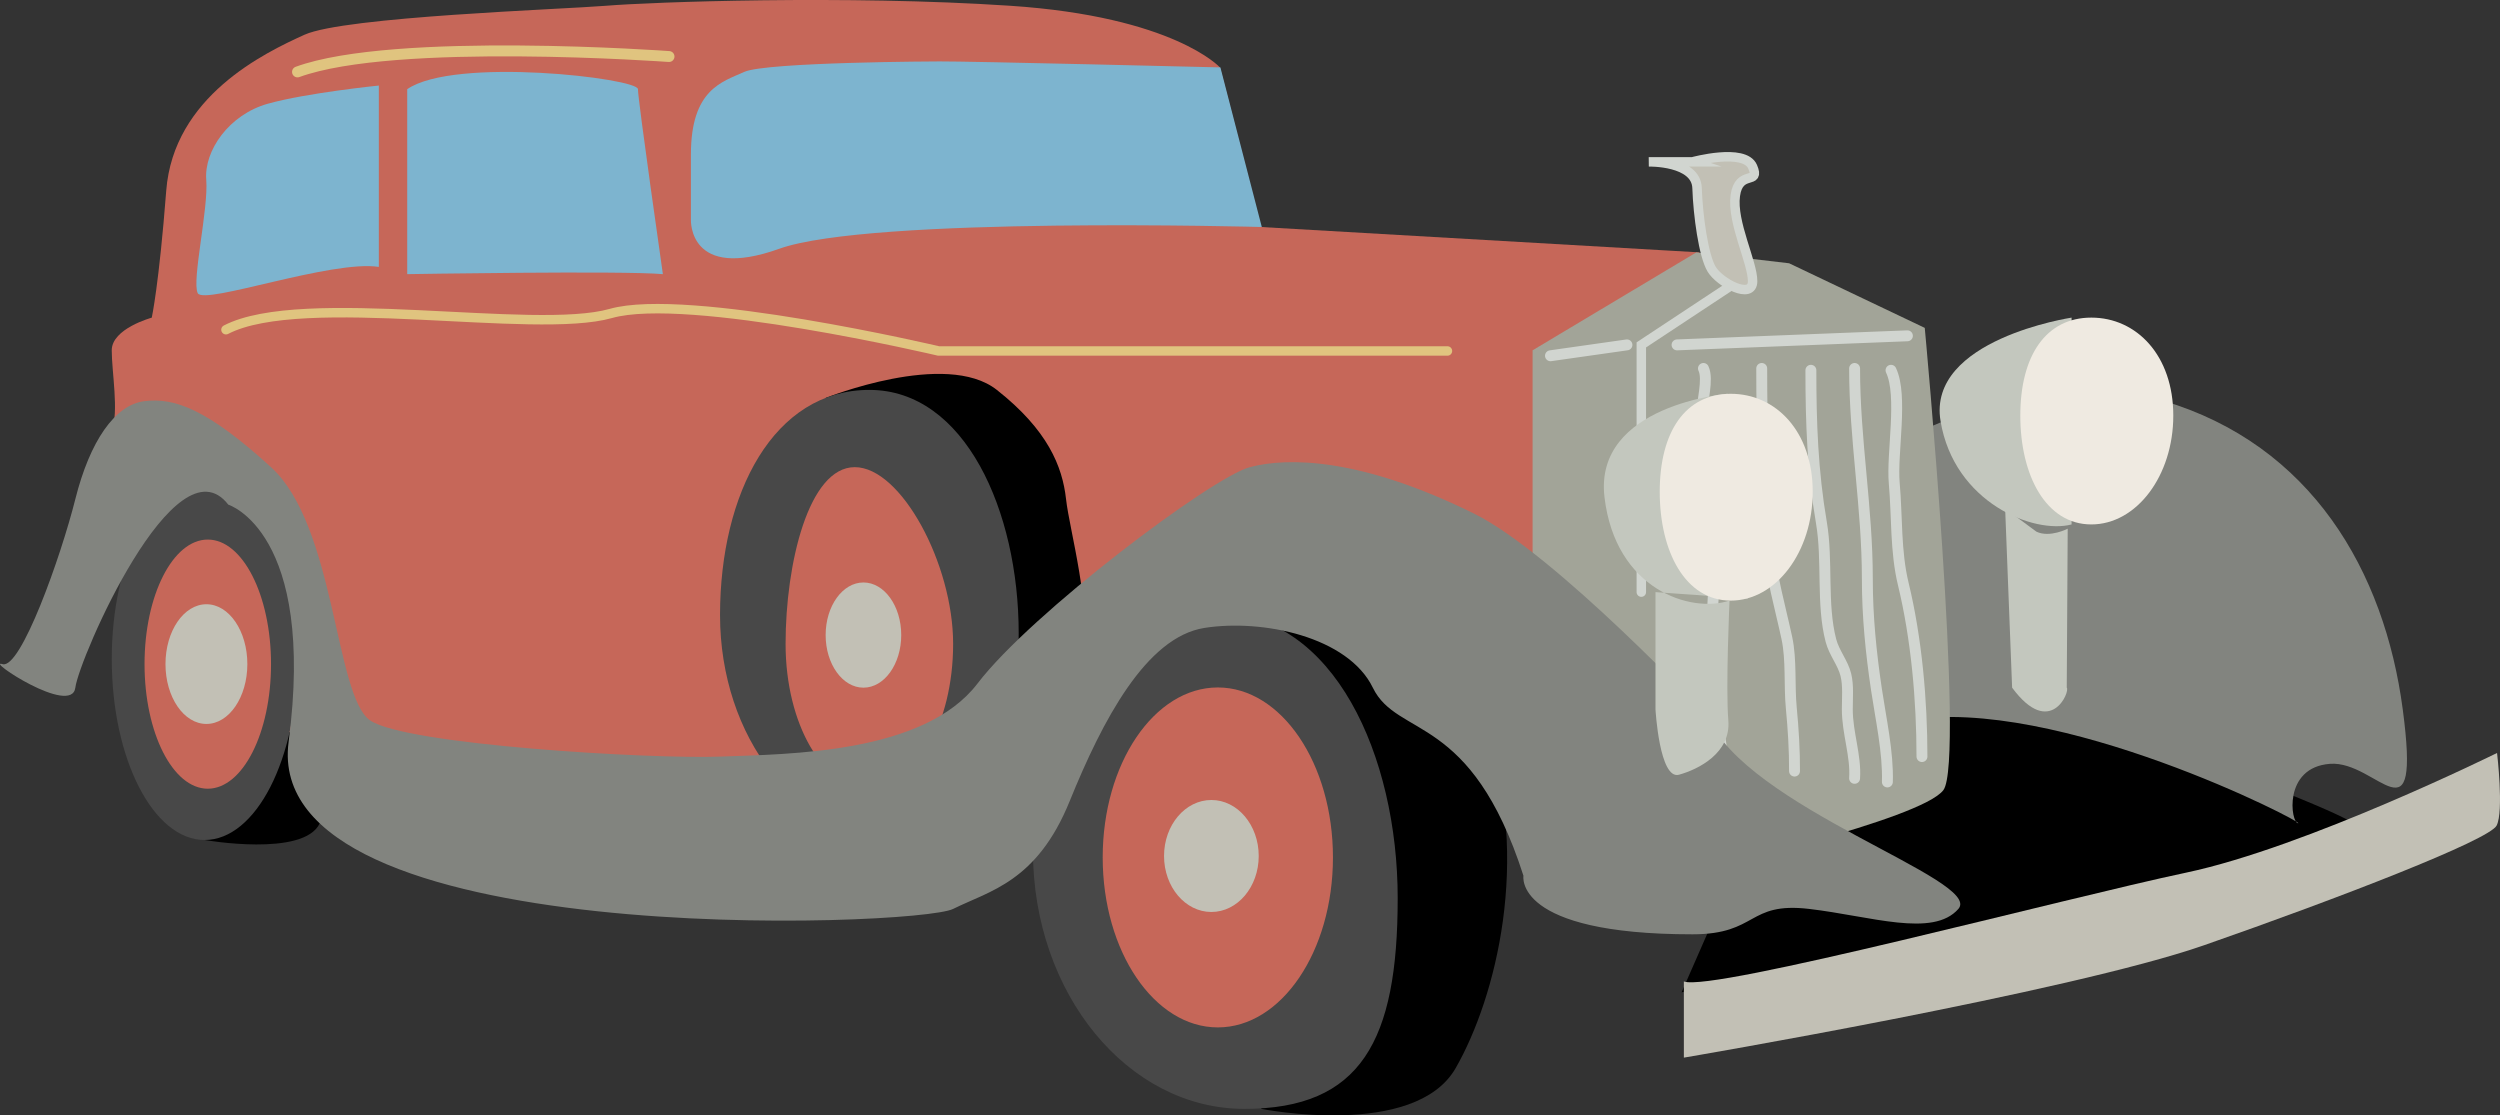 <svg id="Layer_1" xmlns="http://www.w3.org/2000/svg" viewBox="0 0 264.365 117.947"><rect x="0" y="0" width="264.365" height="117.947" fill="#333333" stroke="none"/><style>.st0{fill:#C66759;} .st1{fill:#484848;} .st2{fill:#C2C0B5;} .st3{fill:#82847F;} .st4{fill:#A2A498;} .st5{fill:none;stroke:#D1D5D0;stroke-width:1.153;stroke-linecap:round;stroke-miterlimit:10;} .st6{fill:none;stroke:#E0C47F;stroke-linecap:round;stroke-miterlimit:10;} .st7{fill:#7DB4CF;} .st8{fill:none;stroke:#E0C47F;stroke-width:1.153;stroke-linecap:round;stroke-miterlimit:10;} .st9{fill:none;stroke:#D1D5D0;stroke-linecap:round;stroke-miterlimit:10;} .st10{fill:#C2C0B5;stroke:#D1D5D0;stroke-linecap:round;stroke-miterlimit:10;} .st11{fill:#C3C7BE;} .st12{fill:#EFEAE1;}</style><g id="XMLID_322_"><path id="XMLID_37_" d="M21.64 88.827s10.477 1.843 12.172-1.764c1.694-3.605 0-9.118 0-9.118l-5.152-2.16-7.02 13.042z"/><path id="XMLID_36_" class="st0" d="M26.455 76.744l77.193 12.594 22.467-30.01 36.42 7.827.844-30.11 16.367-10.355-46.41-2.685-4.334-16.877s-4.863-5.37-22.195-6.52C89.476-.545 68.75.222 64.128.607c-4.622.383-27.694 1.15-31.93 3.067-4.238 1.92-13.85 6.52-14.62 16.494-.77 9.97-1.53 13.424-1.53 13.424s-4.232 1.15-4.232 3.452.772 6.52.002 8.438c-.77 1.918-4.042 10.74-.576 11.89 3.465 1.152 15.213 19.37 15.213 19.37z"/><ellipse id="XMLID_35_" class="st1" cx="21.64" cy="69.696" rx="9.821" ry="19.13"/><ellipse id="XMLID_34_" class="st0" cx="21.972" cy="70.23" rx="6.688" ry="13.173"/><path id="XMLID_33_" d="M87.308 42.082s12.71-5.105 18.103-.852c5.393 4.254 6.932 8.09 7.318 11.542.386 3.452 2.698 11.123 1.927 18.028-.77 6.904-11.284 13.92-11.284 13.92"/><path id="XMLID_32_" class="st1" d="M107.722 66.964c0 12.922-3.184 21.48-13.287 21.48-10.104 0-18.295-10.476-18.295-23.398 0-12.923 5.687-23.816 15.79-23.816 10.104 0 15.792 12.812 15.792 25.734z"/><path id="XMLID_31_" class="st0" d="M100.79 68.088c0 8.458-3.967 15.315-8.86 15.315-4.892 0-8.858-6.857-8.858-15.315 0-8.458 2.426-18.688 7.318-18.688 4.893 0 10.4 10.23 10.4 18.688z"/><ellipse id="XMLID_30_" class="st2" cx="91.305" cy="67.156" rx="3.997" ry="5.562"/><path id="XMLID_29_" d="M133.384 117.26s16.22 3.23 20.545-4.31c4.324-7.538 7.93-22.254 3.243-35.536-4.687-13.28-12.615-16.782-16.22-14.987-3.606 1.794-14.616 2.554-14.616 2.554"/><path id="XMLID_28_" class="st1" d="M147.8 95.003c0 15.066-3.876 22.256-16.218 22.256s-22.35-12.216-22.35-27.283c0-15.066 7.123-25.127 19.466-25.127 12.342 0 19.103 15.087 19.103 30.153z"/><path id="XMLID_27_" d="M197.464 72.718l-10.784 12-8.86 20.218s39.233-8.304 47.598-10.237c8.366-1.933 21.624-6.428 23.654-7.266 2.03-.836-42.945-16.858-42.945-16.858l-8.663 2.142z"/><ellipse id="XMLID_26_" class="st0" cx="128.78" cy="90.67" rx="12.174" ry="17.974"/><path id="XMLID_25_" class="st3" d="M196.31 49.4s16.562-11.715 32.352-7.048c15.79 4.667 23.495 18.09 25.42 32.667 1.925 14.575-2.697 5.37-7.703 5.753-5.007.384-4.13 6.282-3.36 6.282s-25.53-13.57-41.32-10.885l-5.39-26.77z"/><ellipse id="XMLID_24_" class="st2" cx="128.099" cy="90.517" rx="5.006" ry="5.921"/><path id="XMLID_23_" class="st4" d="M179.377 26.69l9.814 1.15 14.344 6.832s4.284 45.752 1.973 48.875c-2.31 3.122-25.574 8.42-25.574 8.42l-17.87-27.13V37.045l17.314-10.355z"/><path id="XMLID_22_" class="st5" d="M180.132 38.962c.554 1.135-.18 3.575-.192 4.967-.03 2.84.24 5.18.91 7.845 1.007 4.015.42 8.646.246 12.737-.24 5.634.29 11.416 1.347 16.834"/><path id="XMLID_21_" class="st3" d="M155.867 54.307c-11.96-5.915-19.68-5.977-23.706-4.906-4.025 1.072-23.128 15.454-28.79 22.875-5.66 7.42-19.912 7.46-27.23 7.732-7.318.272-33.29-1.245-37.01-3.835-3.72-2.59-3.644-20.553-10.47-26.77-6.826-6.217-10.25-7.36-13.376-6.984-3.126.376-5.777 4.22-7.318 10.356C6.426 58.91 2.19 70.81.264 70.23c-1.926-.58 7.318 5.556 7.702 2.488.385-3.07 10.593-26.562 16.177-19.352 0 0 9.283 2.86 6.374 25.105-2.908 22.247 66.42 19.562 70.27 17.645 3.853-1.917 8.86-2.845 12.327-11.396 3.466-8.55 8.09-17.347 14.25-18.32 6.163-.97 15.197.947 17.805 6.317 2.608 5.37 10.38 2.582 15.93 19.893 0 0-1.094 6.19 17.876 6.19 6.933 0 5.776-3.453 12.324-2.686 6.548.766 13.096 3.068 15.792 0s-22.532-10.74-26.48-20.33c0 .003-16.148-17.227-24.745-21.477z"/><path id="XMLID_20_" class="st6" d="M153.062 37.114H99.25s-26.577-6.266-34.665-3.965c-8.09 2.3-32.6-2.48-40.69 1.717"/><path id="XMLID_19_" class="st7" d="M40.062 9.046s-7.593.767-11.723 1.918c-4.133 1.15-6.775 4.986-6.528 8.054.245 3.07-1.548 10.685-.903 11.982.646 1.297 14.152-3.543 19.152-2.776V9.046z"/><path id="XMLID_18_" class="st7" d="M43.062 9.43v19.56s22.797-.384 27.034 0c0 0-2.636-18.41-2.636-19.56 0-1.152-19.398-3.454-24.398 0z"/><path id="XMLID_17_" class="st8" d="M70.747 5.978S41.707 3.862 31.46 7.606"/><path id="XMLID_16_" class="st7" d="M99.346 6.494s-18.342.056-20.654 1.112c-2.31 1.057-5.63 1.824-5.63 8.728v6.903s-.29 6.52 9.34 3.07c9.627-3.452 51.03-2.302 51.03-2.302l-4.38-16.877s-26.898-.66-29.706-.634z"/><path id="XMLID_15_" class="st2" d="M178.062 103.786v8.055s40.803-6.926 55.053-11.9c14.25-4.975 30.126-11.112 30.896-12.646.77-1.535.042-7.672.042-7.672s-20.175 9.973-32.885 12.657c-12.71 2.684-50.105 12.638-53.105 11.506z"/><path id="XMLID_14_" class="st9" d="M184.443 29.282l-10.88 7.188v26.144"/><path id="XMLID_13_" class="st10" d="M178.977 17.114h-4.622s5.006-.112 5.102 2.77c.097 2.88.675 7.144 1.542 8.583.865 1.438 4.332 3.282 4.332 1.268 0-2.013-2.214-6.224-1.83-9.05.386-2.83 2.697-1.042 1.83-3.056-.867-2.015-6.355-.516-6.355-.516z"/><path id="XMLID_12_" class="st5" d="M191.494 39.155c0 5.564.186 10.698 1.113 16.116.687 4.013 0 8.604 1.005 12.46.344 1.32 1.277 2.37 1.584 3.644.275 1.146.15 2.44.15 3.644 0 2.496.932 4.902.77 7.287"/><path id="XMLID_11_" class="st5" d="M186.295 38.962c0 6.313.182 12.485.727 18.694.3 3.423 1.223 6.51 1.936 9.84.49 2.29.233 4.976.465 7.38.208 2.154.354 4.52.34 6.663"/><path id="XMLID_10_" class="st11" d="M175.062 62.614v12.404s.418 7.48 2.487 6.905c2.07-.576 5.503-2.3 5.214-5.754-.288-3.453.128-12.66.128-12.66-4.1 1.37-12.068-1.15-13.223-10.934-1.157-9.784 13.03-10.935 13.03-10.935l2.12 21.666"/><path id="XMLID_9_" class="st12" d="M191.687 52c0 6.358-3.88 11.512-8.667 11.512s-7.51-5.154-7.51-11.51c0-6.357 2.723-10.36 7.51-10.36s8.667 4.003 8.667 10.36z"/><path id="XMLID_8_" class="st11" d="M219.062 55.457c-4 1.055-12.422-2.302-13.858-10.935-1.436-8.634 13.858-10.935 13.858-10.935v21.87z"/><path id="XMLID_7_" class="st12" d="M229.817 43.946c0 6.356-3.88 11.51-8.667 11.51s-7.51-5.154-7.51-11.51c0-6.357 2.723-10.36 7.51-10.36 4.788 0 8.667 4.003 8.667 10.36z"/><path id="XMLID_6_" class="st11" d="M212.037 53.788l.737 18.93c4.044 5.466 6.164.383 5.777 0l.1-16.812s-1.893.988-3.306.317"/><ellipse id="XMLID_5_" class="st2" cx="21.828" cy="70.225" rx="4.329" ry="6.329"/><path id="XMLID_4_" class="st5" d="M177.34 36.47l24.36-.96"/><path id="XMLID_3_" class="st5" d="M172.043 36.47l-8.087 1.15"/><path id="XMLID_2_" class="st5" d="M199.967 39.155c1.286 2.715.063 8.782.342 11.934.317 3.59.118 7.2.956 10.666 1.4 5.776 1.975 12.317 1.975 18.25"/><path id="XMLID_1_" class="st5" d="M196.117 38.962c0 7.618 1.347 14.668 1.347 22.25 0 4.005.388 7.827.963 11.69.458 3.09 1.254 6.668 1.156 9.786"/></g></svg>